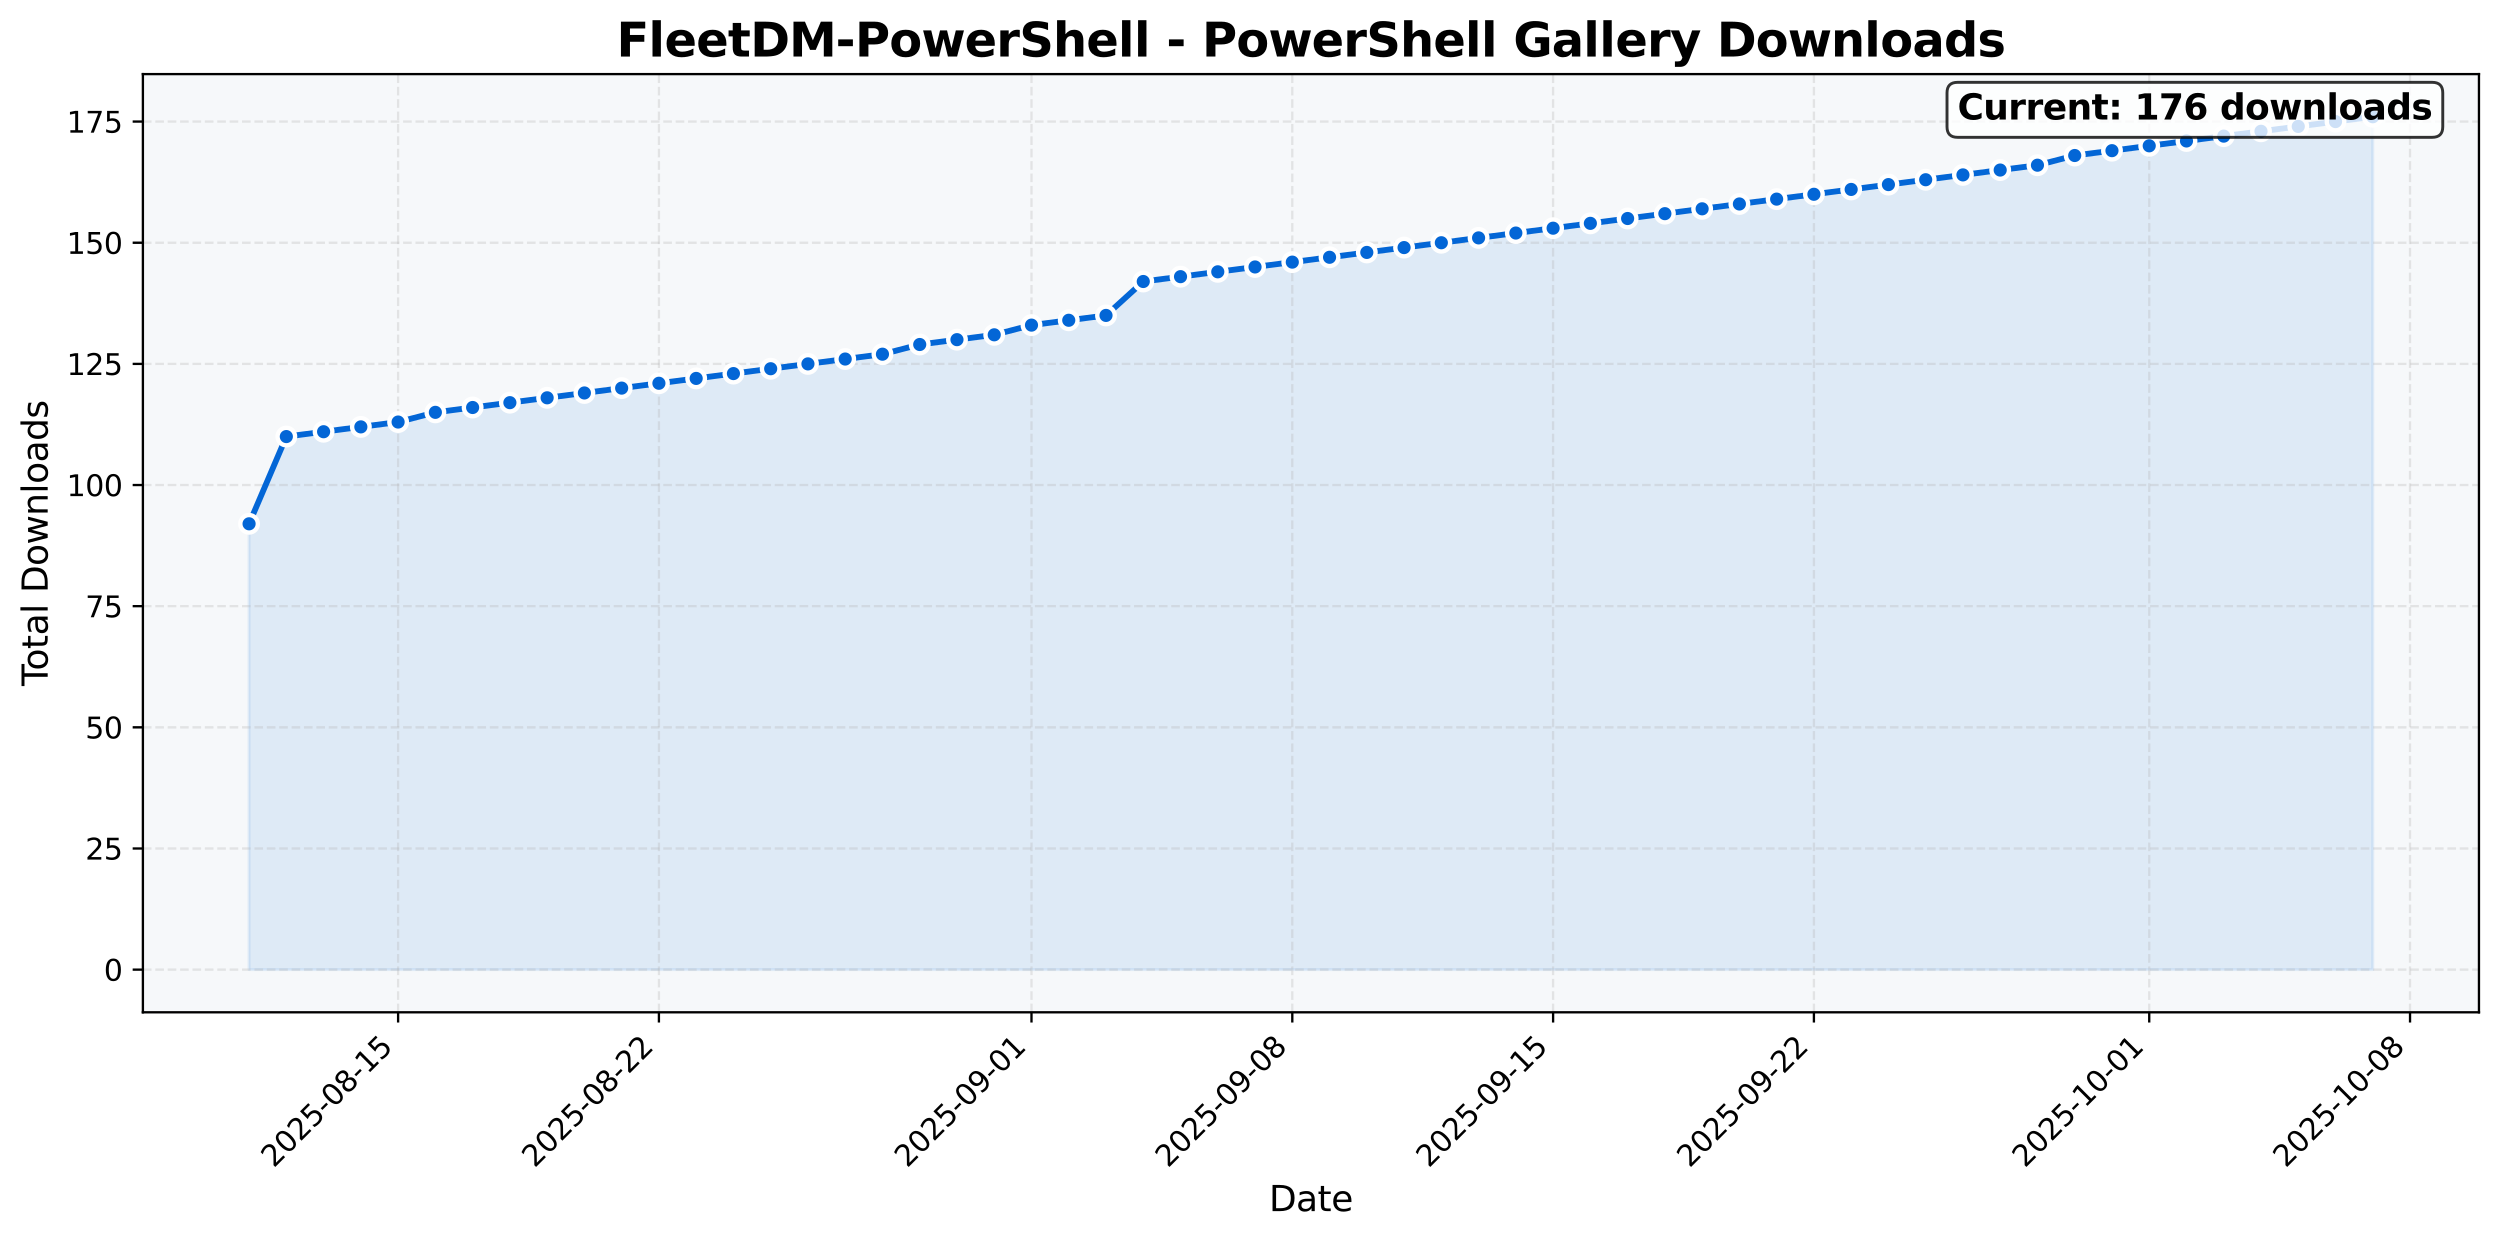 <?xml version="1.0" encoding="utf-8" standalone="no"?>
<!DOCTYPE svg PUBLIC "-//W3C//DTD SVG 1.1//EN"
  "http://www.w3.org/Graphics/SVG/1.1/DTD/svg11.dtd">
<svg xmlns:xlink="http://www.w3.org/1999/xlink" width="855.551pt" height="424.172pt" viewBox="0 0 855.551 424.172" xmlns="http://www.w3.org/2000/svg" version="1.1">
 <defs>
  <style type="text/css">*{stroke-linejoin: round; stroke-linecap: butt}</style>
 </defs>
 <g id="figure_1">
  <g id="patch_1">
   <path d="M 0 424.172 
L 855.551 424.172 
L 855.551 0 
L 0 0 
z
" style="fill: #ffffff"/>
  </g>
  <g id="axes_1">
   <g id="patch_2">
    <path d="M 48.901 346.421 
L 848.351 346.421 
L 848.351 25.358 
L 48.901 25.358 
z
" style="fill: #f6f8fa"/>
   </g>
   <g id="FillBetweenPolyCollection_1">
    <defs>
     <path id="m596011c23e" d="M 85.24 -92.345 
L 85.24 -244.916 
L 97.99 -274.767 
L 110.741 -276.425 
L 123.491 -278.084 
L 136.241 -279.742 
L 148.992 -283.059 
L 161.742 -284.717 
L 174.493 -286.376 
L 187.243 -288.034 
L 199.993 -289.693 
L 212.744 -291.351 
L 225.494 -293.009 
L 238.245 -294.668 
L 250.995 -296.326 
L 263.745 -297.984 
L 276.496 -299.643 
L 289.246 -301.301 
L 301.997 -302.96 
L 314.747 -306.276 
L 327.497 -307.935 
L 340.248 -309.593 
L 352.998 -312.91 
L 365.749 -314.568 
L 378.499 -316.227 
L 391.249 -327.835 
L 404 -329.494 
L 416.75 -331.152 
L 429.501 -332.811 
L 442.251 -334.469 
L 455.001 -336.127 
L 467.752 -337.786 
L 480.502 -339.444 
L 493.253 -341.102 
L 506.003 -342.761 
L 518.753 -344.419 
L 531.504 -346.078 
L 544.254 -347.736 
L 557.005 -349.394 
L 569.755 -351.053 
L 582.505 -352.711 
L 595.256 -354.37 
L 608.006 -356.028 
L 620.757 -357.686 
L 633.507 -359.345 
L 646.257 -361.003 
L 659.008 -362.661 
L 671.758 -364.32 
L 684.509 -365.978 
L 697.259 -367.637 
L 710.009 -370.953 
L 722.76 -372.612 
L 735.51 -374.27 
L 748.261 -375.928 
L 761.011 -377.587 
L 773.761 -379.245 
L 786.512 -380.904 
L 799.262 -382.562 
L 812.013 -384.22 
L 812.013 -92.345 
L 812.013 -92.345 
L 799.262 -92.345 
L 786.512 -92.345 
L 773.761 -92.345 
L 761.011 -92.345 
L 748.261 -92.345 
L 735.51 -92.345 
L 722.76 -92.345 
L 710.009 -92.345 
L 697.259 -92.345 
L 684.509 -92.345 
L 671.758 -92.345 
L 659.008 -92.345 
L 646.257 -92.345 
L 633.507 -92.345 
L 620.757 -92.345 
L 608.006 -92.345 
L 595.256 -92.345 
L 582.505 -92.345 
L 569.755 -92.345 
L 557.005 -92.345 
L 544.254 -92.345 
L 531.504 -92.345 
L 518.753 -92.345 
L 506.003 -92.345 
L 493.253 -92.345 
L 480.502 -92.345 
L 467.752 -92.345 
L 455.001 -92.345 
L 442.251 -92.345 
L 429.501 -92.345 
L 416.75 -92.345 
L 404 -92.345 
L 391.249 -92.345 
L 378.499 -92.345 
L 365.749 -92.345 
L 352.998 -92.345 
L 340.248 -92.345 
L 327.497 -92.345 
L 314.747 -92.345 
L 301.997 -92.345 
L 289.246 -92.345 
L 276.496 -92.345 
L 263.745 -92.345 
L 250.995 -92.345 
L 238.245 -92.345 
L 225.494 -92.345 
L 212.744 -92.345 
L 199.993 -92.345 
L 187.243 -92.345 
L 174.493 -92.345 
L 161.742 -92.345 
L 148.992 -92.345 
L 136.241 -92.345 
L 123.491 -92.345 
L 110.741 -92.345 
L 97.99 -92.345 
L 85.24 -92.345 
z
" style="stroke: #0366d6; stroke-opacity: 0.1"/>
    </defs>
    <g clip-path="url(#p85a3e4733a)">
     <use xlink:href="#m596011c23e" x="0" y="424.172" style="fill: #0366d6; fill-opacity: 0.1; stroke: #0366d6; stroke-opacity: 0.1"/>
    </g>
   </g>
   <g id="matplotlib.axis_1">
    <g id="xtick_1">
     <g id="line2d_1">
      <path d="M 136.241 346.421 
L 136.241 25.358 
" clip-path="url(#p85a3e4733a)" style="fill: none; stroke-dasharray: 2.96,1.28; stroke-dashoffset: 0; stroke: #b0b0b0; stroke-opacity: 0.3; stroke-width: 0.8"/>
     </g>
     <g id="line2d_2">
      <defs>
       <path id="mb6045e61e1" d="M 0 0 
L 0 3.5 
" style="stroke: #000000; stroke-width: 0.8"/>
      </defs>
      <g>
       <use xlink:href="#mb6045e61e1" x="136.241" y="346.421" style="stroke: #000000; stroke-width: 0.8"/>
      </g>
     </g>
     <g id="text_1">
      <!-- 2025-08-15 -->
      <g transform="translate(93.677 399.887) rotate(-45) scale(0.1 -0.1)">
       <defs>
        <path id="DejaVuSans-32" d="M 1228 531 
L 3431 531 
L 3431 0 
L 469 0 
L 469 531 
Q 828 903 1448 1529 
Q 2069 2156 2228 2338 
Q 2531 2678 2651 2914 
Q 2772 3150 2772 3378 
Q 2772 3750 2511 3984 
Q 2250 4219 1831 4219 
Q 1534 4219 1204 4116 
Q 875 4013 500 3803 
L 500 4441 
Q 881 4594 1212 4672 
Q 1544 4750 1819 4750 
Q 2544 4750 2975 4387 
Q 3406 4025 3406 3419 
Q 3406 3131 3298 2873 
Q 3191 2616 2906 2266 
Q 2828 2175 2409 1742 
Q 1991 1309 1228 531 
z
" transform="scale(0.016)"/>
        <path id="DejaVuSans-30" d="M 2034 4250 
Q 1547 4250 1301 3770 
Q 1056 3291 1056 2328 
Q 1056 1369 1301 889 
Q 1547 409 2034 409 
Q 2525 409 2770 889 
Q 3016 1369 3016 2328 
Q 3016 3291 2770 3770 
Q 2525 4250 2034 4250 
z
M 2034 4750 
Q 2819 4750 3233 4129 
Q 3647 3509 3647 2328 
Q 3647 1150 3233 529 
Q 2819 -91 2034 -91 
Q 1250 -91 836 529 
Q 422 1150 422 2328 
Q 422 3509 836 4129 
Q 1250 4750 2034 4750 
z
" transform="scale(0.016)"/>
        <path id="DejaVuSans-35" d="M 691 4666 
L 3169 4666 
L 3169 4134 
L 1269 4134 
L 1269 2991 
Q 1406 3038 1543 3061 
Q 1681 3084 1819 3084 
Q 2600 3084 3056 2656 
Q 3513 2228 3513 1497 
Q 3513 744 3044 326 
Q 2575 -91 1722 -91 
Q 1428 -91 1123 -41 
Q 819 9 494 109 
L 494 744 
Q 775 591 1075 516 
Q 1375 441 1709 441 
Q 2250 441 2565 725 
Q 2881 1009 2881 1497 
Q 2881 1984 2565 2268 
Q 2250 2553 1709 2553 
Q 1456 2553 1204 2497 
Q 953 2441 691 2322 
L 691 4666 
z
" transform="scale(0.016)"/>
        <path id="DejaVuSans-2d" d="M 313 2009 
L 1997 2009 
L 1997 1497 
L 313 1497 
L 313 2009 
z
" transform="scale(0.016)"/>
        <path id="DejaVuSans-38" d="M 2034 2216 
Q 1584 2216 1326 1975 
Q 1069 1734 1069 1313 
Q 1069 891 1326 650 
Q 1584 409 2034 409 
Q 2484 409 2743 651 
Q 3003 894 3003 1313 
Q 3003 1734 2745 1975 
Q 2488 2216 2034 2216 
z
M 1403 2484 
Q 997 2584 770 2862 
Q 544 3141 544 3541 
Q 544 4100 942 4425 
Q 1341 4750 2034 4750 
Q 2731 4750 3128 4425 
Q 3525 4100 3525 3541 
Q 3525 3141 3298 2862 
Q 3072 2584 2669 2484 
Q 3125 2378 3379 2068 
Q 3634 1759 3634 1313 
Q 3634 634 3220 271 
Q 2806 -91 2034 -91 
Q 1263 -91 848 271 
Q 434 634 434 1313 
Q 434 1759 690 2068 
Q 947 2378 1403 2484 
z
M 1172 3481 
Q 1172 3119 1398 2916 
Q 1625 2713 2034 2713 
Q 2441 2713 2670 2916 
Q 2900 3119 2900 3481 
Q 2900 3844 2670 4047 
Q 2441 4250 2034 4250 
Q 1625 4250 1398 4047 
Q 1172 3844 1172 3481 
z
" transform="scale(0.016)"/>
        <path id="DejaVuSans-31" d="M 794 531 
L 1825 531 
L 1825 4091 
L 703 3866 
L 703 4441 
L 1819 4666 
L 2450 4666 
L 2450 531 
L 3481 531 
L 3481 0 
L 794 0 
L 794 531 
z
" transform="scale(0.016)"/>
       </defs>
       <use xlink:href="#DejaVuSans-32"/>
       <use xlink:href="#DejaVuSans-30" transform="translate(63.623 0)"/>
       <use xlink:href="#DejaVuSans-32" transform="translate(127.246 0)"/>
       <use xlink:href="#DejaVuSans-35" transform="translate(190.869 0)"/>
       <use xlink:href="#DejaVuSans-2d" transform="translate(254.492 0)"/>
       <use xlink:href="#DejaVuSans-30" transform="translate(290.576 0)"/>
       <use xlink:href="#DejaVuSans-38" transform="translate(354.199 0)"/>
       <use xlink:href="#DejaVuSans-2d" transform="translate(417.822 0)"/>
       <use xlink:href="#DejaVuSans-31" transform="translate(453.906 0)"/>
       <use xlink:href="#DejaVuSans-35" transform="translate(517.529 0)"/>
      </g>
     </g>
    </g>
    <g id="xtick_2">
     <g id="line2d_3">
      <path d="M 225.494 346.421 
L 225.494 25.358 
" clip-path="url(#p85a3e4733a)" style="fill: none; stroke-dasharray: 2.96,1.28; stroke-dashoffset: 0; stroke: #b0b0b0; stroke-opacity: 0.3; stroke-width: 0.8"/>
     </g>
     <g id="line2d_4">
      <g>
       <use xlink:href="#mb6045e61e1" x="225.494" y="346.421" style="stroke: #000000; stroke-width: 0.8"/>
      </g>
     </g>
     <g id="text_2">
      <!-- 2025-08-22 -->
      <g transform="translate(182.93 399.887) rotate(-45) scale(0.1 -0.1)">
       <use xlink:href="#DejaVuSans-32"/>
       <use xlink:href="#DejaVuSans-30" transform="translate(63.623 0)"/>
       <use xlink:href="#DejaVuSans-32" transform="translate(127.246 0)"/>
       <use xlink:href="#DejaVuSans-35" transform="translate(190.869 0)"/>
       <use xlink:href="#DejaVuSans-2d" transform="translate(254.492 0)"/>
       <use xlink:href="#DejaVuSans-30" transform="translate(290.576 0)"/>
       <use xlink:href="#DejaVuSans-38" transform="translate(354.199 0)"/>
       <use xlink:href="#DejaVuSans-2d" transform="translate(417.822 0)"/>
       <use xlink:href="#DejaVuSans-32" transform="translate(453.906 0)"/>
       <use xlink:href="#DejaVuSans-32" transform="translate(517.529 0)"/>
      </g>
     </g>
    </g>
    <g id="xtick_3">
     <g id="line2d_5">
      <path d="M 352.998 346.421 
L 352.998 25.358 
" clip-path="url(#p85a3e4733a)" style="fill: none; stroke-dasharray: 2.96,1.28; stroke-dashoffset: 0; stroke: #b0b0b0; stroke-opacity: 0.3; stroke-width: 0.8"/>
     </g>
     <g id="line2d_6">
      <g>
       <use xlink:href="#mb6045e61e1" x="352.998" y="346.421" style="stroke: #000000; stroke-width: 0.8"/>
      </g>
     </g>
     <g id="text_3">
      <!-- 2025-09-01 -->
      <g transform="translate(310.434 399.887) rotate(-45) scale(0.1 -0.1)">
       <defs>
        <path id="DejaVuSans-39" d="M 703 97 
L 703 672 
Q 941 559 1184 500 
Q 1428 441 1663 441 
Q 2288 441 2617 861 
Q 2947 1281 2994 2138 
Q 2813 1869 2534 1725 
Q 2256 1581 1919 1581 
Q 1219 1581 811 2004 
Q 403 2428 403 3163 
Q 403 3881 828 4315 
Q 1253 4750 1959 4750 
Q 2769 4750 3195 4129 
Q 3622 3509 3622 2328 
Q 3622 1225 3098 567 
Q 2575 -91 1691 -91 
Q 1453 -91 1209 -44 
Q 966 3 703 97 
z
M 1959 2075 
Q 2384 2075 2632 2365 
Q 2881 2656 2881 3163 
Q 2881 3666 2632 3958 
Q 2384 4250 1959 4250 
Q 1534 4250 1286 3958 
Q 1038 3666 1038 3163 
Q 1038 2656 1286 2365 
Q 1534 2075 1959 2075 
z
" transform="scale(0.016)"/>
       </defs>
       <use xlink:href="#DejaVuSans-32"/>
       <use xlink:href="#DejaVuSans-30" transform="translate(63.623 0)"/>
       <use xlink:href="#DejaVuSans-32" transform="translate(127.246 0)"/>
       <use xlink:href="#DejaVuSans-35" transform="translate(190.869 0)"/>
       <use xlink:href="#DejaVuSans-2d" transform="translate(254.492 0)"/>
       <use xlink:href="#DejaVuSans-30" transform="translate(290.576 0)"/>
       <use xlink:href="#DejaVuSans-39" transform="translate(354.199 0)"/>
       <use xlink:href="#DejaVuSans-2d" transform="translate(417.822 0)"/>
       <use xlink:href="#DejaVuSans-30" transform="translate(453.906 0)"/>
       <use xlink:href="#DejaVuSans-31" transform="translate(517.529 0)"/>
      </g>
     </g>
    </g>
    <g id="xtick_4">
     <g id="line2d_7">
      <path d="M 442.251 346.421 
L 442.251 25.358 
" clip-path="url(#p85a3e4733a)" style="fill: none; stroke-dasharray: 2.96,1.28; stroke-dashoffset: 0; stroke: #b0b0b0; stroke-opacity: 0.3; stroke-width: 0.8"/>
     </g>
     <g id="line2d_8">
      <g>
       <use xlink:href="#mb6045e61e1" x="442.251" y="346.421" style="stroke: #000000; stroke-width: 0.8"/>
      </g>
     </g>
     <g id="text_4">
      <!-- 2025-09-08 -->
      <g transform="translate(399.687 399.887) rotate(-45) scale(0.1 -0.1)">
       <use xlink:href="#DejaVuSans-32"/>
       <use xlink:href="#DejaVuSans-30" transform="translate(63.623 0)"/>
       <use xlink:href="#DejaVuSans-32" transform="translate(127.246 0)"/>
       <use xlink:href="#DejaVuSans-35" transform="translate(190.869 0)"/>
       <use xlink:href="#DejaVuSans-2d" transform="translate(254.492 0)"/>
       <use xlink:href="#DejaVuSans-30" transform="translate(290.576 0)"/>
       <use xlink:href="#DejaVuSans-39" transform="translate(354.199 0)"/>
       <use xlink:href="#DejaVuSans-2d" transform="translate(417.822 0)"/>
       <use xlink:href="#DejaVuSans-30" transform="translate(453.906 0)"/>
       <use xlink:href="#DejaVuSans-38" transform="translate(517.529 0)"/>
      </g>
     </g>
    </g>
    <g id="xtick_5">
     <g id="line2d_9">
      <path d="M 531.504 346.421 
L 531.504 25.358 
" clip-path="url(#p85a3e4733a)" style="fill: none; stroke-dasharray: 2.96,1.28; stroke-dashoffset: 0; stroke: #b0b0b0; stroke-opacity: 0.3; stroke-width: 0.8"/>
     </g>
     <g id="line2d_10">
      <g>
       <use xlink:href="#mb6045e61e1" x="531.504" y="346.421" style="stroke: #000000; stroke-width: 0.8"/>
      </g>
     </g>
     <g id="text_5">
      <!-- 2025-09-15 -->
      <g transform="translate(488.939 399.887) rotate(-45) scale(0.1 -0.1)">
       <use xlink:href="#DejaVuSans-32"/>
       <use xlink:href="#DejaVuSans-30" transform="translate(63.623 0)"/>
       <use xlink:href="#DejaVuSans-32" transform="translate(127.246 0)"/>
       <use xlink:href="#DejaVuSans-35" transform="translate(190.869 0)"/>
       <use xlink:href="#DejaVuSans-2d" transform="translate(254.492 0)"/>
       <use xlink:href="#DejaVuSans-30" transform="translate(290.576 0)"/>
       <use xlink:href="#DejaVuSans-39" transform="translate(354.199 0)"/>
       <use xlink:href="#DejaVuSans-2d" transform="translate(417.822 0)"/>
       <use xlink:href="#DejaVuSans-31" transform="translate(453.906 0)"/>
       <use xlink:href="#DejaVuSans-35" transform="translate(517.529 0)"/>
      </g>
     </g>
    </g>
    <g id="xtick_6">
     <g id="line2d_11">
      <path d="M 620.757 346.421 
L 620.757 25.358 
" clip-path="url(#p85a3e4733a)" style="fill: none; stroke-dasharray: 2.96,1.28; stroke-dashoffset: 0; stroke: #b0b0b0; stroke-opacity: 0.3; stroke-width: 0.8"/>
     </g>
     <g id="line2d_12">
      <g>
       <use xlink:href="#mb6045e61e1" x="620.757" y="346.421" style="stroke: #000000; stroke-width: 0.8"/>
      </g>
     </g>
     <g id="text_6">
      <!-- 2025-09-22 -->
      <g transform="translate(578.192 399.887) rotate(-45) scale(0.1 -0.1)">
       <use xlink:href="#DejaVuSans-32"/>
       <use xlink:href="#DejaVuSans-30" transform="translate(63.623 0)"/>
       <use xlink:href="#DejaVuSans-32" transform="translate(127.246 0)"/>
       <use xlink:href="#DejaVuSans-35" transform="translate(190.869 0)"/>
       <use xlink:href="#DejaVuSans-2d" transform="translate(254.492 0)"/>
       <use xlink:href="#DejaVuSans-30" transform="translate(290.576 0)"/>
       <use xlink:href="#DejaVuSans-39" transform="translate(354.199 0)"/>
       <use xlink:href="#DejaVuSans-2d" transform="translate(417.822 0)"/>
       <use xlink:href="#DejaVuSans-32" transform="translate(453.906 0)"/>
       <use xlink:href="#DejaVuSans-32" transform="translate(517.529 0)"/>
      </g>
     </g>
    </g>
    <g id="xtick_7">
     <g id="line2d_13">
      <path d="M 735.51 346.421 
L 735.51 25.358 
" clip-path="url(#p85a3e4733a)" style="fill: none; stroke-dasharray: 2.96,1.28; stroke-dashoffset: 0; stroke: #b0b0b0; stroke-opacity: 0.3; stroke-width: 0.8"/>
     </g>
     <g id="line2d_14">
      <g>
       <use xlink:href="#mb6045e61e1" x="735.51" y="346.421" style="stroke: #000000; stroke-width: 0.8"/>
      </g>
     </g>
     <g id="text_7">
      <!-- 2025-10-01 -->
      <g transform="translate(692.946 399.887) rotate(-45) scale(0.1 -0.1)">
       <use xlink:href="#DejaVuSans-32"/>
       <use xlink:href="#DejaVuSans-30" transform="translate(63.623 0)"/>
       <use xlink:href="#DejaVuSans-32" transform="translate(127.246 0)"/>
       <use xlink:href="#DejaVuSans-35" transform="translate(190.869 0)"/>
       <use xlink:href="#DejaVuSans-2d" transform="translate(254.492 0)"/>
       <use xlink:href="#DejaVuSans-31" transform="translate(290.576 0)"/>
       <use xlink:href="#DejaVuSans-30" transform="translate(354.199 0)"/>
       <use xlink:href="#DejaVuSans-2d" transform="translate(417.822 0)"/>
       <use xlink:href="#DejaVuSans-30" transform="translate(453.906 0)"/>
       <use xlink:href="#DejaVuSans-31" transform="translate(517.529 0)"/>
      </g>
     </g>
    </g>
    <g id="xtick_8">
     <g id="line2d_15">
      <path d="M 824.763 346.421 
L 824.763 25.358 
" clip-path="url(#p85a3e4733a)" style="fill: none; stroke-dasharray: 2.96,1.28; stroke-dashoffset: 0; stroke: #b0b0b0; stroke-opacity: 0.3; stroke-width: 0.8"/>
     </g>
     <g id="line2d_16">
      <g>
       <use xlink:href="#mb6045e61e1" x="824.763" y="346.421" style="stroke: #000000; stroke-width: 0.8"/>
      </g>
     </g>
     <g id="text_8">
      <!-- 2025-10-08 -->
      <g transform="translate(782.198 399.887) rotate(-45) scale(0.1 -0.1)">
       <use xlink:href="#DejaVuSans-32"/>
       <use xlink:href="#DejaVuSans-30" transform="translate(63.623 0)"/>
       <use xlink:href="#DejaVuSans-32" transform="translate(127.246 0)"/>
       <use xlink:href="#DejaVuSans-35" transform="translate(190.869 0)"/>
       <use xlink:href="#DejaVuSans-2d" transform="translate(254.492 0)"/>
       <use xlink:href="#DejaVuSans-31" transform="translate(290.576 0)"/>
       <use xlink:href="#DejaVuSans-30" transform="translate(354.199 0)"/>
       <use xlink:href="#DejaVuSans-2d" transform="translate(417.822 0)"/>
       <use xlink:href="#DejaVuSans-30" transform="translate(453.906 0)"/>
       <use xlink:href="#DejaVuSans-38" transform="translate(517.529 0)"/>
      </g>
     </g>
    </g>
    <g id="text_9">
     <!-- Date -->
     <g transform="translate(434.285 414.476) scale(0.12 -0.12)">
      <defs>
       <path id="DejaVuSans-44" d="M 1259 4147 
L 1259 519 
L 2022 519 
Q 2988 519 3436 956 
Q 3884 1394 3884 2338 
Q 3884 3275 3436 3711 
Q 2988 4147 2022 4147 
L 1259 4147 
z
M 628 4666 
L 1925 4666 
Q 3281 4666 3915 4102 
Q 4550 3538 4550 2338 
Q 4550 1131 3912 565 
Q 3275 0 1925 0 
L 628 0 
L 628 4666 
z
" transform="scale(0.016)"/>
       <path id="DejaVuSans-61" d="M 2194 1759 
Q 1497 1759 1228 1600 
Q 959 1441 959 1056 
Q 959 750 1161 570 
Q 1363 391 1709 391 
Q 2188 391 2477 730 
Q 2766 1069 2766 1631 
L 2766 1759 
L 2194 1759 
z
M 3341 1997 
L 3341 0 
L 2766 0 
L 2766 531 
Q 2569 213 2275 61 
Q 1981 -91 1556 -91 
Q 1019 -91 701 211 
Q 384 513 384 1019 
Q 384 1609 779 1909 
Q 1175 2209 1959 2209 
L 2766 2209 
L 2766 2266 
Q 2766 2663 2505 2880 
Q 2244 3097 1772 3097 
Q 1472 3097 1187 3025 
Q 903 2953 641 2809 
L 641 3341 
Q 956 3463 1253 3523 
Q 1550 3584 1831 3584 
Q 2591 3584 2966 3190 
Q 3341 2797 3341 1997 
z
" transform="scale(0.016)"/>
       <path id="DejaVuSans-74" d="M 1172 4494 
L 1172 3500 
L 2356 3500 
L 2356 3053 
L 1172 3053 
L 1172 1153 
Q 1172 725 1289 603 
Q 1406 481 1766 481 
L 2356 481 
L 2356 0 
L 1766 0 
Q 1100 0 847 248 
Q 594 497 594 1153 
L 594 3053 
L 172 3053 
L 172 3500 
L 594 3500 
L 594 4494 
L 1172 4494 
z
" transform="scale(0.016)"/>
       <path id="DejaVuSans-65" d="M 3597 1894 
L 3597 1613 
L 953 1613 
Q 991 1019 1311 708 
Q 1631 397 2203 397 
Q 2534 397 2845 478 
Q 3156 559 3463 722 
L 3463 178 
Q 3153 47 2828 -22 
Q 2503 -91 2169 -91 
Q 1331 -91 842 396 
Q 353 884 353 1716 
Q 353 2575 817 3079 
Q 1281 3584 2069 3584 
Q 2775 3584 3186 3129 
Q 3597 2675 3597 1894 
z
M 3022 2063 
Q 3016 2534 2758 2815 
Q 2500 3097 2075 3097 
Q 1594 3097 1305 2825 
Q 1016 2553 972 2059 
L 3022 2063 
z
" transform="scale(0.016)"/>
      </defs>
      <use xlink:href="#DejaVuSans-44"/>
      <use xlink:href="#DejaVuSans-61" transform="translate(77.002 0)"/>
      <use xlink:href="#DejaVuSans-74" transform="translate(138.281 0)"/>
      <use xlink:href="#DejaVuSans-65" transform="translate(177.49 0)"/>
     </g>
    </g>
   </g>
   <g id="matplotlib.axis_2">
    <g id="ytick_1">
     <g id="line2d_17">
      <path d="M 48.901 331.827 
L 848.351 331.827 
" clip-path="url(#p85a3e4733a)" style="fill: none; stroke-dasharray: 2.96,1.28; stroke-dashoffset: 0; stroke: #b0b0b0; stroke-opacity: 0.3; stroke-width: 0.8"/>
     </g>
     <g id="line2d_18">
      <defs>
       <path id="mc78da54327" d="M 0 0 
L -3.5 0 
" style="stroke: #000000; stroke-width: 0.8"/>
      </defs>
      <g>
       <use xlink:href="#mc78da54327" x="48.901" y="331.827" style="stroke: #000000; stroke-width: 0.8"/>
      </g>
     </g>
     <g id="text_10">
      <!-- 0 -->
      <g transform="translate(35.539 335.626) scale(0.1 -0.1)">
       <use xlink:href="#DejaVuSans-30"/>
      </g>
     </g>
    </g>
    <g id="ytick_2">
     <g id="line2d_19">
      <path d="M 48.901 290.367 
L 848.351 290.367 
" clip-path="url(#p85a3e4733a)" style="fill: none; stroke-dasharray: 2.96,1.28; stroke-dashoffset: 0; stroke: #b0b0b0; stroke-opacity: 0.3; stroke-width: 0.8"/>
     </g>
     <g id="line2d_20">
      <g>
       <use xlink:href="#mc78da54327" x="48.901" y="290.367" style="stroke: #000000; stroke-width: 0.8"/>
      </g>
     </g>
     <g id="text_11">
      <!-- 25 -->
      <g transform="translate(29.176 294.166) scale(0.1 -0.1)">
       <use xlink:href="#DejaVuSans-32"/>
       <use xlink:href="#DejaVuSans-35" transform="translate(63.623 0)"/>
      </g>
     </g>
    </g>
    <g id="ytick_3">
     <g id="line2d_21">
      <path d="M 48.901 248.908 
L 848.351 248.908 
" clip-path="url(#p85a3e4733a)" style="fill: none; stroke-dasharray: 2.96,1.28; stroke-dashoffset: 0; stroke: #b0b0b0; stroke-opacity: 0.3; stroke-width: 0.8"/>
     </g>
     <g id="line2d_22">
      <g>
       <use xlink:href="#mc78da54327" x="48.901" y="248.908" style="stroke: #000000; stroke-width: 0.8"/>
      </g>
     </g>
     <g id="text_12">
      <!-- 50 -->
      <g transform="translate(29.176 252.707) scale(0.1 -0.1)">
       <use xlink:href="#DejaVuSans-35"/>
       <use xlink:href="#DejaVuSans-30" transform="translate(63.623 0)"/>
      </g>
     </g>
    </g>
    <g id="ytick_4">
     <g id="line2d_23">
      <path d="M 48.901 207.448 
L 848.351 207.448 
" clip-path="url(#p85a3e4733a)" style="fill: none; stroke-dasharray: 2.96,1.28; stroke-dashoffset: 0; stroke: #b0b0b0; stroke-opacity: 0.3; stroke-width: 0.8"/>
     </g>
     <g id="line2d_24">
      <g>
       <use xlink:href="#mc78da54327" x="48.901" y="207.448" style="stroke: #000000; stroke-width: 0.8"/>
      </g>
     </g>
     <g id="text_13">
      <!-- 75 -->
      <g transform="translate(29.176 211.247) scale(0.1 -0.1)">
       <defs>
        <path id="DejaVuSans-37" d="M 525 4666 
L 3525 4666 
L 3525 4397 
L 1831 0 
L 1172 0 
L 2766 4134 
L 525 4134 
L 525 4666 
z
" transform="scale(0.016)"/>
       </defs>
       <use xlink:href="#DejaVuSans-37"/>
       <use xlink:href="#DejaVuSans-35" transform="translate(63.623 0)"/>
      </g>
     </g>
    </g>
    <g id="ytick_5">
     <g id="line2d_25">
      <path d="M 48.901 165.988 
L 848.351 165.988 
" clip-path="url(#p85a3e4733a)" style="fill: none; stroke-dasharray: 2.96,1.28; stroke-dashoffset: 0; stroke: #b0b0b0; stroke-opacity: 0.3; stroke-width: 0.8"/>
     </g>
     <g id="line2d_26">
      <g>
       <use xlink:href="#mc78da54327" x="48.901" y="165.988" style="stroke: #000000; stroke-width: 0.8"/>
      </g>
     </g>
     <g id="text_14">
      <!-- 100 -->
      <g transform="translate(22.814 169.788) scale(0.1 -0.1)">
       <use xlink:href="#DejaVuSans-31"/>
       <use xlink:href="#DejaVuSans-30" transform="translate(63.623 0)"/>
       <use xlink:href="#DejaVuSans-30" transform="translate(127.246 0)"/>
      </g>
     </g>
    </g>
    <g id="ytick_6">
     <g id="line2d_27">
      <path d="M 48.901 124.529 
L 848.351 124.529 
" clip-path="url(#p85a3e4733a)" style="fill: none; stroke-dasharray: 2.96,1.28; stroke-dashoffset: 0; stroke: #b0b0b0; stroke-opacity: 0.3; stroke-width: 0.8"/>
     </g>
     <g id="line2d_28">
      <g>
       <use xlink:href="#mc78da54327" x="48.901" y="124.529" style="stroke: #000000; stroke-width: 0.8"/>
      </g>
     </g>
     <g id="text_15">
      <!-- 125 -->
      <g transform="translate(22.814 128.328) scale(0.1 -0.1)">
       <use xlink:href="#DejaVuSans-31"/>
       <use xlink:href="#DejaVuSans-32" transform="translate(63.623 0)"/>
       <use xlink:href="#DejaVuSans-35" transform="translate(127.246 0)"/>
      </g>
     </g>
    </g>
    <g id="ytick_7">
     <g id="line2d_29">
      <path d="M 48.901 83.069 
L 848.351 83.069 
" clip-path="url(#p85a3e4733a)" style="fill: none; stroke-dasharray: 2.96,1.28; stroke-dashoffset: 0; stroke: #b0b0b0; stroke-opacity: 0.3; stroke-width: 0.8"/>
     </g>
     <g id="line2d_30">
      <g>
       <use xlink:href="#mc78da54327" x="48.901" y="83.069" style="stroke: #000000; stroke-width: 0.8"/>
      </g>
     </g>
     <g id="text_16">
      <!-- 150 -->
      <g transform="translate(22.814 86.868) scale(0.1 -0.1)">
       <use xlink:href="#DejaVuSans-31"/>
       <use xlink:href="#DejaVuSans-35" transform="translate(63.623 0)"/>
       <use xlink:href="#DejaVuSans-30" transform="translate(127.246 0)"/>
      </g>
     </g>
    </g>
    <g id="ytick_8">
     <g id="line2d_31">
      <path d="M 48.901 41.61 
L 848.351 41.61 
" clip-path="url(#p85a3e4733a)" style="fill: none; stroke-dasharray: 2.96,1.28; stroke-dashoffset: 0; stroke: #b0b0b0; stroke-opacity: 0.3; stroke-width: 0.8"/>
     </g>
     <g id="line2d_32">
      <g>
       <use xlink:href="#mc78da54327" x="48.901" y="41.61" style="stroke: #000000; stroke-width: 0.8"/>
      </g>
     </g>
     <g id="text_17">
      <!-- 175 -->
      <g transform="translate(22.814 45.409) scale(0.1 -0.1)">
       <use xlink:href="#DejaVuSans-31"/>
       <use xlink:href="#DejaVuSans-37" transform="translate(63.623 0)"/>
       <use xlink:href="#DejaVuSans-35" transform="translate(127.246 0)"/>
      </g>
     </g>
    </g>
    <g id="text_18">
     <!-- Total Downloads -->
     <g transform="translate(16.318 234.758) rotate(-90) scale(0.12 -0.12)">
      <defs>
       <path id="DejaVuSans-54" d="M -19 4666 
L 3928 4666 
L 3928 4134 
L 2272 4134 
L 2272 0 
L 1638 0 
L 1638 4134 
L -19 4134 
L -19 4666 
z
" transform="scale(0.016)"/>
       <path id="DejaVuSans-6f" d="M 1959 3097 
Q 1497 3097 1228 2736 
Q 959 2375 959 1747 
Q 959 1119 1226 758 
Q 1494 397 1959 397 
Q 2419 397 2687 759 
Q 2956 1122 2956 1747 
Q 2956 2369 2687 2733 
Q 2419 3097 1959 3097 
z
M 1959 3584 
Q 2709 3584 3137 3096 
Q 3566 2609 3566 1747 
Q 3566 888 3137 398 
Q 2709 -91 1959 -91 
Q 1206 -91 779 398 
Q 353 888 353 1747 
Q 353 2609 779 3096 
Q 1206 3584 1959 3584 
z
" transform="scale(0.016)"/>
       <path id="DejaVuSans-6c" d="M 603 4863 
L 1178 4863 
L 1178 0 
L 603 0 
L 603 4863 
z
" transform="scale(0.016)"/>
       <path id="DejaVuSans-20" transform="scale(0.016)"/>
       <path id="DejaVuSans-77" d="M 269 3500 
L 844 3500 
L 1563 769 
L 2278 3500 
L 2956 3500 
L 3675 769 
L 4391 3500 
L 4966 3500 
L 4050 0 
L 3372 0 
L 2619 2869 
L 1863 0 
L 1184 0 
L 269 3500 
z
" transform="scale(0.016)"/>
       <path id="DejaVuSans-6e" d="M 3513 2113 
L 3513 0 
L 2938 0 
L 2938 2094 
Q 2938 2591 2744 2837 
Q 2550 3084 2163 3084 
Q 1697 3084 1428 2787 
Q 1159 2491 1159 1978 
L 1159 0 
L 581 0 
L 581 3500 
L 1159 3500 
L 1159 2956 
Q 1366 3272 1645 3428 
Q 1925 3584 2291 3584 
Q 2894 3584 3203 3211 
Q 3513 2838 3513 2113 
z
" transform="scale(0.016)"/>
       <path id="DejaVuSans-64" d="M 2906 2969 
L 2906 4863 
L 3481 4863 
L 3481 0 
L 2906 0 
L 2906 525 
Q 2725 213 2448 61 
Q 2172 -91 1784 -91 
Q 1150 -91 751 415 
Q 353 922 353 1747 
Q 353 2572 751 3078 
Q 1150 3584 1784 3584 
Q 2172 3584 2448 3432 
Q 2725 3281 2906 2969 
z
M 947 1747 
Q 947 1113 1208 752 
Q 1469 391 1925 391 
Q 2381 391 2643 752 
Q 2906 1113 2906 1747 
Q 2906 2381 2643 2742 
Q 2381 3103 1925 3103 
Q 1469 3103 1208 2742 
Q 947 2381 947 1747 
z
" transform="scale(0.016)"/>
       <path id="DejaVuSans-73" d="M 2834 3397 
L 2834 2853 
Q 2591 2978 2328 3040 
Q 2066 3103 1784 3103 
Q 1356 3103 1142 2972 
Q 928 2841 928 2578 
Q 928 2378 1081 2264 
Q 1234 2150 1697 2047 
L 1894 2003 
Q 2506 1872 2764 1633 
Q 3022 1394 3022 966 
Q 3022 478 2636 193 
Q 2250 -91 1575 -91 
Q 1294 -91 989 -36 
Q 684 19 347 128 
L 347 722 
Q 666 556 975 473 
Q 1284 391 1588 391 
Q 1994 391 2212 530 
Q 2431 669 2431 922 
Q 2431 1156 2273 1281 
Q 2116 1406 1581 1522 
L 1381 1569 
Q 847 1681 609 1914 
Q 372 2147 372 2553 
Q 372 3047 722 3315 
Q 1072 3584 1716 3584 
Q 2034 3584 2315 3537 
Q 2597 3491 2834 3397 
z
" transform="scale(0.016)"/>
      </defs>
      <use xlink:href="#DejaVuSans-54"/>
      <use xlink:href="#DejaVuSans-6f" transform="translate(44.084 0)"/>
      <use xlink:href="#DejaVuSans-74" transform="translate(105.266 0)"/>
      <use xlink:href="#DejaVuSans-61" transform="translate(144.475 0)"/>
      <use xlink:href="#DejaVuSans-6c" transform="translate(205.754 0)"/>
      <use xlink:href="#DejaVuSans-20" transform="translate(233.537 0)"/>
      <use xlink:href="#DejaVuSans-44" transform="translate(265.324 0)"/>
      <use xlink:href="#DejaVuSans-6f" transform="translate(342.326 0)"/>
      <use xlink:href="#DejaVuSans-77" transform="translate(403.508 0)"/>
      <use xlink:href="#DejaVuSans-6e" transform="translate(485.295 0)"/>
      <use xlink:href="#DejaVuSans-6c" transform="translate(548.674 0)"/>
      <use xlink:href="#DejaVuSans-6f" transform="translate(576.457 0)"/>
      <use xlink:href="#DejaVuSans-61" transform="translate(637.639 0)"/>
      <use xlink:href="#DejaVuSans-64" transform="translate(698.918 0)"/>
      <use xlink:href="#DejaVuSans-73" transform="translate(762.395 0)"/>
     </g>
    </g>
   </g>
   <g id="line2d_33">
    <path d="M 85.24 179.255 
L 97.99 149.405 
L 110.741 147.746 
L 123.491 146.088 
L 136.241 144.429 
L 148.992 141.113 
L 161.742 139.454 
L 174.493 137.796 
L 187.243 136.138 
L 199.993 134.479 
L 212.744 132.821 
L 225.494 131.162 
L 238.245 129.504 
L 250.995 127.846 
L 263.745 126.187 
L 276.496 124.529 
L 289.246 122.87 
L 301.997 121.212 
L 314.747 117.895 
L 327.497 116.237 
L 340.248 114.579 
L 352.998 111.262 
L 365.749 109.603 
L 378.499 107.945 
L 391.249 96.336 
L 404 94.678 
L 416.75 93.02 
L 429.501 91.361 
L 442.251 89.703 
L 455.001 88.044 
L 467.752 86.386 
L 480.502 84.728 
L 493.253 83.069 
L 506.003 81.411 
L 518.753 79.752 
L 531.504 78.094 
L 544.254 76.436 
L 557.005 74.777 
L 569.755 73.119 
L 582.505 71.461 
L 595.256 69.802 
L 608.006 68.144 
L 620.757 66.485 
L 633.507 64.827 
L 646.257 63.169 
L 659.008 61.51 
L 671.758 59.852 
L 684.509 58.193 
L 697.259 56.535 
L 710.009 53.218 
L 722.76 51.56 
L 735.51 49.902 
L 748.261 48.243 
L 761.011 46.585 
L 773.761 44.926 
L 786.512 43.268 
L 799.262 41.61 
L 812.013 39.951 
" clip-path="url(#p85a3e4733a)" style="fill: none; stroke: #0366d6; stroke-width: 2; stroke-linecap: square"/>
    <defs>
     <path id="mf366b25deb" d="M 0 3 
C 0.796 3 1.559 2.684 2.121 2.121 
C 2.684 1.559 3 0.796 3 0 
C 3 -0.796 2.684 -1.559 2.121 -2.121 
C 1.559 -2.684 0.796 -3 0 -3 
C -0.796 -3 -1.559 -2.684 -2.121 -2.121 
C -2.684 -1.559 -3 -0.796 -3 0 
C -3 0.796 -2.684 1.559 -2.121 2.121 
C -1.559 2.684 -0.796 3 0 3 
z
" style="stroke: #ffffff; stroke-width: 1.5"/>
    </defs>
    <g clip-path="url(#p85a3e4733a)">
     <use xlink:href="#mf366b25deb" x="85.24" y="179.255" style="fill: #0366d6; stroke: #ffffff; stroke-width: 1.5"/>
     <use xlink:href="#mf366b25deb" x="97.99" y="149.405" style="fill: #0366d6; stroke: #ffffff; stroke-width: 1.5"/>
     <use xlink:href="#mf366b25deb" x="110.741" y="147.746" style="fill: #0366d6; stroke: #ffffff; stroke-width: 1.5"/>
     <use xlink:href="#mf366b25deb" x="123.491" y="146.088" style="fill: #0366d6; stroke: #ffffff; stroke-width: 1.5"/>
     <use xlink:href="#mf366b25deb" x="136.241" y="144.429" style="fill: #0366d6; stroke: #ffffff; stroke-width: 1.5"/>
     <use xlink:href="#mf366b25deb" x="148.992" y="141.113" style="fill: #0366d6; stroke: #ffffff; stroke-width: 1.5"/>
     <use xlink:href="#mf366b25deb" x="161.742" y="139.454" style="fill: #0366d6; stroke: #ffffff; stroke-width: 1.5"/>
     <use xlink:href="#mf366b25deb" x="174.493" y="137.796" style="fill: #0366d6; stroke: #ffffff; stroke-width: 1.5"/>
     <use xlink:href="#mf366b25deb" x="187.243" y="136.138" style="fill: #0366d6; stroke: #ffffff; stroke-width: 1.5"/>
     <use xlink:href="#mf366b25deb" x="199.993" y="134.479" style="fill: #0366d6; stroke: #ffffff; stroke-width: 1.5"/>
     <use xlink:href="#mf366b25deb" x="212.744" y="132.821" style="fill: #0366d6; stroke: #ffffff; stroke-width: 1.5"/>
     <use xlink:href="#mf366b25deb" x="225.494" y="131.162" style="fill: #0366d6; stroke: #ffffff; stroke-width: 1.5"/>
     <use xlink:href="#mf366b25deb" x="238.245" y="129.504" style="fill: #0366d6; stroke: #ffffff; stroke-width: 1.5"/>
     <use xlink:href="#mf366b25deb" x="250.995" y="127.846" style="fill: #0366d6; stroke: #ffffff; stroke-width: 1.5"/>
     <use xlink:href="#mf366b25deb" x="263.745" y="126.187" style="fill: #0366d6; stroke: #ffffff; stroke-width: 1.5"/>
     <use xlink:href="#mf366b25deb" x="276.496" y="124.529" style="fill: #0366d6; stroke: #ffffff; stroke-width: 1.5"/>
     <use xlink:href="#mf366b25deb" x="289.246" y="122.87" style="fill: #0366d6; stroke: #ffffff; stroke-width: 1.5"/>
     <use xlink:href="#mf366b25deb" x="301.997" y="121.212" style="fill: #0366d6; stroke: #ffffff; stroke-width: 1.5"/>
     <use xlink:href="#mf366b25deb" x="314.747" y="117.895" style="fill: #0366d6; stroke: #ffffff; stroke-width: 1.5"/>
     <use xlink:href="#mf366b25deb" x="327.497" y="116.237" style="fill: #0366d6; stroke: #ffffff; stroke-width: 1.5"/>
     <use xlink:href="#mf366b25deb" x="340.248" y="114.579" style="fill: #0366d6; stroke: #ffffff; stroke-width: 1.5"/>
     <use xlink:href="#mf366b25deb" x="352.998" y="111.262" style="fill: #0366d6; stroke: #ffffff; stroke-width: 1.5"/>
     <use xlink:href="#mf366b25deb" x="365.749" y="109.603" style="fill: #0366d6; stroke: #ffffff; stroke-width: 1.5"/>
     <use xlink:href="#mf366b25deb" x="378.499" y="107.945" style="fill: #0366d6; stroke: #ffffff; stroke-width: 1.5"/>
     <use xlink:href="#mf366b25deb" x="391.249" y="96.336" style="fill: #0366d6; stroke: #ffffff; stroke-width: 1.5"/>
     <use xlink:href="#mf366b25deb" x="404" y="94.678" style="fill: #0366d6; stroke: #ffffff; stroke-width: 1.5"/>
     <use xlink:href="#mf366b25deb" x="416.75" y="93.02" style="fill: #0366d6; stroke: #ffffff; stroke-width: 1.5"/>
     <use xlink:href="#mf366b25deb" x="429.501" y="91.361" style="fill: #0366d6; stroke: #ffffff; stroke-width: 1.5"/>
     <use xlink:href="#mf366b25deb" x="442.251" y="89.703" style="fill: #0366d6; stroke: #ffffff; stroke-width: 1.5"/>
     <use xlink:href="#mf366b25deb" x="455.001" y="88.044" style="fill: #0366d6; stroke: #ffffff; stroke-width: 1.5"/>
     <use xlink:href="#mf366b25deb" x="467.752" y="86.386" style="fill: #0366d6; stroke: #ffffff; stroke-width: 1.5"/>
     <use xlink:href="#mf366b25deb" x="480.502" y="84.728" style="fill: #0366d6; stroke: #ffffff; stroke-width: 1.5"/>
     <use xlink:href="#mf366b25deb" x="493.253" y="83.069" style="fill: #0366d6; stroke: #ffffff; stroke-width: 1.5"/>
     <use xlink:href="#mf366b25deb" x="506.003" y="81.411" style="fill: #0366d6; stroke: #ffffff; stroke-width: 1.5"/>
     <use xlink:href="#mf366b25deb" x="518.753" y="79.752" style="fill: #0366d6; stroke: #ffffff; stroke-width: 1.5"/>
     <use xlink:href="#mf366b25deb" x="531.504" y="78.094" style="fill: #0366d6; stroke: #ffffff; stroke-width: 1.5"/>
     <use xlink:href="#mf366b25deb" x="544.254" y="76.436" style="fill: #0366d6; stroke: #ffffff; stroke-width: 1.5"/>
     <use xlink:href="#mf366b25deb" x="557.005" y="74.777" style="fill: #0366d6; stroke: #ffffff; stroke-width: 1.5"/>
     <use xlink:href="#mf366b25deb" x="569.755" y="73.119" style="fill: #0366d6; stroke: #ffffff; stroke-width: 1.5"/>
     <use xlink:href="#mf366b25deb" x="582.505" y="71.461" style="fill: #0366d6; stroke: #ffffff; stroke-width: 1.5"/>
     <use xlink:href="#mf366b25deb" x="595.256" y="69.802" style="fill: #0366d6; stroke: #ffffff; stroke-width: 1.5"/>
     <use xlink:href="#mf366b25deb" x="608.006" y="68.144" style="fill: #0366d6; stroke: #ffffff; stroke-width: 1.5"/>
     <use xlink:href="#mf366b25deb" x="620.757" y="66.485" style="fill: #0366d6; stroke: #ffffff; stroke-width: 1.5"/>
     <use xlink:href="#mf366b25deb" x="633.507" y="64.827" style="fill: #0366d6; stroke: #ffffff; stroke-width: 1.5"/>
     <use xlink:href="#mf366b25deb" x="646.257" y="63.169" style="fill: #0366d6; stroke: #ffffff; stroke-width: 1.5"/>
     <use xlink:href="#mf366b25deb" x="659.008" y="61.51" style="fill: #0366d6; stroke: #ffffff; stroke-width: 1.5"/>
     <use xlink:href="#mf366b25deb" x="671.758" y="59.852" style="fill: #0366d6; stroke: #ffffff; stroke-width: 1.5"/>
     <use xlink:href="#mf366b25deb" x="684.509" y="58.193" style="fill: #0366d6; stroke: #ffffff; stroke-width: 1.5"/>
     <use xlink:href="#mf366b25deb" x="697.259" y="56.535" style="fill: #0366d6; stroke: #ffffff; stroke-width: 1.5"/>
     <use xlink:href="#mf366b25deb" x="710.009" y="53.218" style="fill: #0366d6; stroke: #ffffff; stroke-width: 1.5"/>
     <use xlink:href="#mf366b25deb" x="722.76" y="51.56" style="fill: #0366d6; stroke: #ffffff; stroke-width: 1.5"/>
     <use xlink:href="#mf366b25deb" x="735.51" y="49.902" style="fill: #0366d6; stroke: #ffffff; stroke-width: 1.5"/>
     <use xlink:href="#mf366b25deb" x="748.261" y="48.243" style="fill: #0366d6; stroke: #ffffff; stroke-width: 1.5"/>
     <use xlink:href="#mf366b25deb" x="761.011" y="46.585" style="fill: #0366d6; stroke: #ffffff; stroke-width: 1.5"/>
     <use xlink:href="#mf366b25deb" x="773.761" y="44.926" style="fill: #0366d6; stroke: #ffffff; stroke-width: 1.5"/>
     <use xlink:href="#mf366b25deb" x="786.512" y="43.268" style="fill: #0366d6; stroke: #ffffff; stroke-width: 1.5"/>
     <use xlink:href="#mf366b25deb" x="799.262" y="41.61" style="fill: #0366d6; stroke: #ffffff; stroke-width: 1.5"/>
     <use xlink:href="#mf366b25deb" x="812.013" y="39.951" style="fill: #0366d6; stroke: #ffffff; stroke-width: 1.5"/>
    </g>
   </g>
   <g id="patch_3">
    <path d="M 48.901 346.421 
L 48.901 25.358 
" style="fill: none; stroke: #000000; stroke-width: 0.8; stroke-linejoin: miter; stroke-linecap: square"/>
   </g>
   <g id="patch_4">
    <path d="M 848.351 346.421 
L 848.351 25.358 
" style="fill: none; stroke: #000000; stroke-width: 0.8; stroke-linejoin: miter; stroke-linecap: square"/>
   </g>
   <g id="patch_5">
    <path d="M 48.901 346.421 
L 848.351 346.421 
" style="fill: none; stroke: #000000; stroke-width: 0.8; stroke-linejoin: miter; stroke-linecap: square"/>
   </g>
   <g id="patch_6">
    <path d="M 48.901 25.358 
L 848.351 25.358 
" style="fill: none; stroke: #000000; stroke-width: 0.8; stroke-linejoin: miter; stroke-linecap: square"/>
   </g>
   <g id="text_19">
    <g id="patch_7">
     <path d="M 669.909 46.993 
L 832.362 46.993 
Q 835.962 46.993 835.962 43.393 
L 835.962 31.779 
Q 835.962 28.179 832.362 28.179 
L 669.909 28.179 
Q 666.308 28.179 666.308 31.779 
L 666.308 43.393 
Q 666.308 46.993 669.909 46.993 
z
" style="fill: #ffffff; opacity: 0.8; stroke: #000000; stroke-linejoin: miter"/>
    </g>
    <!-- Current: 176 downloads -->
    <g transform="translate(669.909 40.897) scale(0.12 -0.12)">
     <defs>
      <path id="DejaVuSans-Bold-43" d="M 4288 256 
Q 3956 84 3597 -3 
Q 3238 -91 2847 -91 
Q 1681 -91 1000 561 
Q 319 1213 319 2328 
Q 319 3447 1000 4098 
Q 1681 4750 2847 4750 
Q 3238 4750 3597 4662 
Q 3956 4575 4288 4403 
L 4288 3438 
Q 3953 3666 3628 3772 
Q 3303 3878 2944 3878 
Q 2300 3878 1931 3465 
Q 1563 3053 1563 2328 
Q 1563 1606 1931 1193 
Q 2300 781 2944 781 
Q 3303 781 3628 887 
Q 3953 994 4288 1222 
L 4288 256 
z
" transform="scale(0.016)"/>
      <path id="DejaVuSans-Bold-75" d="M 500 1363 
L 500 3500 
L 1625 3500 
L 1625 3150 
Q 1625 2866 1622 2436 
Q 1619 2006 1619 1863 
Q 1619 1441 1641 1255 
Q 1663 1069 1716 984 
Q 1784 875 1895 815 
Q 2006 756 2150 756 
Q 2500 756 2700 1025 
Q 2900 1294 2900 1772 
L 2900 3500 
L 4019 3500 
L 4019 0 
L 2900 0 
L 2900 506 
Q 2647 200 2364 54 
Q 2081 -91 1741 -91 
Q 1134 -91 817 281 
Q 500 653 500 1363 
z
" transform="scale(0.016)"/>
      <path id="DejaVuSans-Bold-72" d="M 3138 2547 
Q 2991 2616 2845 2648 
Q 2700 2681 2553 2681 
Q 2122 2681 1889 2404 
Q 1656 2128 1656 1613 
L 1656 0 
L 538 0 
L 538 3500 
L 1656 3500 
L 1656 2925 
Q 1872 3269 2151 3426 
Q 2431 3584 2822 3584 
Q 2878 3584 2943 3579 
Q 3009 3575 3134 3559 
L 3138 2547 
z
" transform="scale(0.016)"/>
      <path id="DejaVuSans-Bold-65" d="M 4031 1759 
L 4031 1441 
L 1416 1441 
Q 1456 1047 1700 850 
Q 1944 653 2381 653 
Q 2734 653 3104 758 
Q 3475 863 3866 1075 
L 3866 213 
Q 3469 63 3072 -14 
Q 2675 -91 2278 -91 
Q 1328 -91 801 392 
Q 275 875 275 1747 
Q 275 2603 792 3093 
Q 1309 3584 2216 3584 
Q 3041 3584 3536 3087 
Q 4031 2591 4031 1759 
z
M 2881 2131 
Q 2881 2450 2695 2645 
Q 2509 2841 2209 2841 
Q 1884 2841 1681 2658 
Q 1478 2475 1428 2131 
L 2881 2131 
z
" transform="scale(0.016)"/>
      <path id="DejaVuSans-Bold-6e" d="M 4056 2131 
L 4056 0 
L 2931 0 
L 2931 347 
L 2931 1631 
Q 2931 2084 2911 2256 
Q 2891 2428 2841 2509 
Q 2775 2619 2662 2680 
Q 2550 2741 2406 2741 
Q 2056 2741 1856 2470 
Q 1656 2200 1656 1722 
L 1656 0 
L 538 0 
L 538 3500 
L 1656 3500 
L 1656 2988 
Q 1909 3294 2193 3439 
Q 2478 3584 2822 3584 
Q 3428 3584 3742 3212 
Q 4056 2841 4056 2131 
z
" transform="scale(0.016)"/>
      <path id="DejaVuSans-Bold-74" d="M 1759 4494 
L 1759 3500 
L 2913 3500 
L 2913 2700 
L 1759 2700 
L 1759 1216 
Q 1759 972 1856 886 
Q 1953 800 2241 800 
L 2816 800 
L 2816 0 
L 1856 0 
Q 1194 0 917 276 
Q 641 553 641 1216 
L 641 2700 
L 84 2700 
L 84 3500 
L 641 3500 
L 641 4494 
L 1759 4494 
z
" transform="scale(0.016)"/>
      <path id="DejaVuSans-Bold-3a" d="M 716 3500 
L 1844 3500 
L 1844 2291 
L 716 2291 
L 716 3500 
z
M 716 1209 
L 1844 1209 
L 1844 0 
L 716 0 
L 716 1209 
z
" transform="scale(0.016)"/>
      <path id="DejaVuSans-Bold-20" transform="scale(0.016)"/>
      <path id="DejaVuSans-Bold-31" d="M 750 831 
L 1813 831 
L 1813 3847 
L 722 3622 
L 722 4441 
L 1806 4666 
L 2950 4666 
L 2950 831 
L 4013 831 
L 4013 0 
L 750 0 
L 750 831 
z
" transform="scale(0.016)"/>
      <path id="DejaVuSans-Bold-37" d="M 428 4666 
L 3944 4666 
L 3944 3988 
L 2125 0 
L 953 0 
L 2675 3781 
L 428 3781 
L 428 4666 
z
" transform="scale(0.016)"/>
      <path id="DejaVuSans-Bold-36" d="M 2316 2303 
Q 2000 2303 1842 2098 
Q 1684 1894 1684 1484 
Q 1684 1075 1842 870 
Q 2000 666 2316 666 
Q 2634 666 2792 870 
Q 2950 1075 2950 1484 
Q 2950 1894 2792 2098 
Q 2634 2303 2316 2303 
z
M 3803 4544 
L 3803 3681 
Q 3506 3822 3243 3889 
Q 2981 3956 2731 3956 
Q 2194 3956 1894 3657 
Q 1594 3359 1544 2772 
Q 1750 2925 1990 3001 
Q 2231 3078 2516 3078 
Q 3231 3078 3670 2659 
Q 4109 2241 4109 1563 
Q 4109 813 3618 361 
Q 3128 -91 2303 -91 
Q 1394 -91 895 523 
Q 397 1138 397 2266 
Q 397 3422 980 4083 
Q 1563 4744 2578 4744 
Q 2900 4744 3203 4694 
Q 3506 4644 3803 4544 
z
" transform="scale(0.016)"/>
      <path id="DejaVuSans-Bold-64" d="M 2919 2988 
L 2919 4863 
L 4044 4863 
L 4044 0 
L 2919 0 
L 2919 506 
Q 2688 197 2409 53 
Q 2131 -91 1766 -91 
Q 1119 -91 703 423 
Q 288 938 288 1747 
Q 288 2556 703 3070 
Q 1119 3584 1766 3584 
Q 2128 3584 2408 3439 
Q 2688 3294 2919 2988 
z
M 2181 722 
Q 2541 722 2730 984 
Q 2919 1247 2919 1747 
Q 2919 2247 2730 2509 
Q 2541 2772 2181 2772 
Q 1825 2772 1636 2509 
Q 1447 2247 1447 1747 
Q 1447 1247 1636 984 
Q 1825 722 2181 722 
z
" transform="scale(0.016)"/>
      <path id="DejaVuSans-Bold-6f" d="M 2203 2784 
Q 1831 2784 1636 2517 
Q 1441 2250 1441 1747 
Q 1441 1244 1636 976 
Q 1831 709 2203 709 
Q 2569 709 2762 976 
Q 2956 1244 2956 1747 
Q 2956 2250 2762 2517 
Q 2569 2784 2203 2784 
z
M 2203 3584 
Q 3106 3584 3614 3096 
Q 4122 2609 4122 1747 
Q 4122 884 3614 396 
Q 3106 -91 2203 -91 
Q 1297 -91 786 396 
Q 275 884 275 1747 
Q 275 2609 786 3096 
Q 1297 3584 2203 3584 
z
" transform="scale(0.016)"/>
      <path id="DejaVuSans-Bold-77" d="M 225 3500 
L 1313 3500 
L 1900 1088 
L 2491 3500 
L 3425 3500 
L 4013 1113 
L 4603 3500 
L 5691 3500 
L 4769 0 
L 3547 0 
L 2956 2406 
L 2369 0 
L 1147 0 
L 225 3500 
z
" transform="scale(0.016)"/>
      <path id="DejaVuSans-Bold-6c" d="M 538 4863 
L 1656 4863 
L 1656 0 
L 538 0 
L 538 4863 
z
" transform="scale(0.016)"/>
      <path id="DejaVuSans-Bold-61" d="M 2106 1575 
Q 1756 1575 1579 1456 
Q 1403 1338 1403 1106 
Q 1403 894 1545 773 
Q 1688 653 1941 653 
Q 2256 653 2472 879 
Q 2688 1106 2688 1447 
L 2688 1575 
L 2106 1575 
z
M 3816 1997 
L 3816 0 
L 2688 0 
L 2688 519 
Q 2463 200 2181 54 
Q 1900 -91 1497 -91 
Q 953 -91 614 226 
Q 275 544 275 1050 
Q 275 1666 698 1953 
Q 1122 2241 2028 2241 
L 2688 2241 
L 2688 2328 
Q 2688 2594 2478 2717 
Q 2269 2841 1825 2841 
Q 1466 2841 1156 2769 
Q 847 2697 581 2553 
L 581 3406 
Q 941 3494 1303 3539 
Q 1666 3584 2028 3584 
Q 2975 3584 3395 3211 
Q 3816 2838 3816 1997 
z
" transform="scale(0.016)"/>
      <path id="DejaVuSans-Bold-73" d="M 3272 3391 
L 3272 2541 
Q 2913 2691 2578 2766 
Q 2244 2841 1947 2841 
Q 1628 2841 1473 2761 
Q 1319 2681 1319 2516 
Q 1319 2381 1436 2309 
Q 1553 2238 1856 2203 
L 2053 2175 
Q 2913 2066 3209 1816 
Q 3506 1566 3506 1031 
Q 3506 472 3093 190 
Q 2681 -91 1863 -91 
Q 1516 -91 1145 -36 
Q 775 19 384 128 
L 384 978 
Q 719 816 1070 734 
Q 1422 653 1784 653 
Q 2113 653 2278 743 
Q 2444 834 2444 1013 
Q 2444 1163 2330 1236 
Q 2216 1309 1875 1350 
L 1678 1375 
Q 931 1469 631 1722 
Q 331 1975 331 2491 
Q 331 3047 712 3315 
Q 1094 3584 1881 3584 
Q 2191 3584 2531 3537 
Q 2872 3491 3272 3391 
z
" transform="scale(0.016)"/>
     </defs>
     <use xlink:href="#DejaVuSans-Bold-43"/>
     <use xlink:href="#DejaVuSans-Bold-75" transform="translate(73.389 0)"/>
     <use xlink:href="#DejaVuSans-Bold-72" transform="translate(144.58 0)"/>
     <use xlink:href="#DejaVuSans-Bold-72" transform="translate(193.896 0)"/>
     <use xlink:href="#DejaVuSans-Bold-65" transform="translate(243.213 0)"/>
     <use xlink:href="#DejaVuSans-Bold-6e" transform="translate(311.035 0)"/>
     <use xlink:href="#DejaVuSans-Bold-74" transform="translate(382.227 0)"/>
     <use xlink:href="#DejaVuSans-Bold-3a" transform="translate(430.029 0)"/>
     <use xlink:href="#DejaVuSans-Bold-20" transform="translate(470.02 0)"/>
     <use xlink:href="#DejaVuSans-Bold-31" transform="translate(504.834 0)"/>
     <use xlink:href="#DejaVuSans-Bold-37" transform="translate(574.414 0)"/>
     <use xlink:href="#DejaVuSans-Bold-36" transform="translate(643.994 0)"/>
     <use xlink:href="#DejaVuSans-Bold-20" transform="translate(713.574 0)"/>
     <use xlink:href="#DejaVuSans-Bold-64" transform="translate(748.389 0)"/>
     <use xlink:href="#DejaVuSans-Bold-6f" transform="translate(819.971 0)"/>
     <use xlink:href="#DejaVuSans-Bold-77" transform="translate(888.672 0)"/>
     <use xlink:href="#DejaVuSans-Bold-6e" transform="translate(981.055 0)"/>
     <use xlink:href="#DejaVuSans-Bold-6c" transform="translate(1052.246 0)"/>
     <use xlink:href="#DejaVuSans-Bold-6f" transform="translate(1086.523 0)"/>
     <use xlink:href="#DejaVuSans-Bold-61" transform="translate(1155.225 0)"/>
     <use xlink:href="#DejaVuSans-Bold-64" transform="translate(1222.705 0)"/>
     <use xlink:href="#DejaVuSans-Bold-73" transform="translate(1294.287 0)"/>
    </g>
   </g>
   <g id="text_20">
    <!-- FleetDM-PowerShell - PowerShell Gallery Downloads -->
    <g transform="translate(210.995 19.358) scale(0.16 -0.16)">
     <defs>
      <path id="DejaVuSans-Bold-46" d="M 588 4666 
L 3834 4666 
L 3834 3756 
L 1791 3756 
L 1791 2888 
L 3713 2888 
L 3713 1978 
L 1791 1978 
L 1791 0 
L 588 0 
L 588 4666 
z
" transform="scale(0.016)"/>
      <path id="DejaVuSans-Bold-44" d="M 1791 3756 
L 1791 909 
L 2222 909 
Q 2959 909 3348 1275 
Q 3738 1641 3738 2338 
Q 3738 3031 3350 3393 
Q 2963 3756 2222 3756 
L 1791 3756 
z
M 588 4666 
L 1856 4666 
Q 2919 4666 3439 4514 
Q 3959 4363 4331 4000 
Q 4659 3684 4818 3271 
Q 4978 2859 4978 2338 
Q 4978 1809 4818 1395 
Q 4659 981 4331 666 
Q 3956 303 3431 151 
Q 2906 0 1856 0 
L 588 0 
L 588 4666 
z
" transform="scale(0.016)"/>
      <path id="DejaVuSans-Bold-4d" d="M 588 4666 
L 2119 4666 
L 3181 2169 
L 4250 4666 
L 5778 4666 
L 5778 0 
L 4641 0 
L 4641 3413 
L 3566 897 
L 2803 897 
L 1728 3413 
L 1728 0 
L 588 0 
L 588 4666 
z
" transform="scale(0.016)"/>
      <path id="DejaVuSans-Bold-2d" d="M 347 2297 
L 2309 2297 
L 2309 1388 
L 347 1388 
L 347 2297 
z
" transform="scale(0.016)"/>
      <path id="DejaVuSans-Bold-50" d="M 588 4666 
L 2584 4666 
Q 3475 4666 3951 4270 
Q 4428 3875 4428 3144 
Q 4428 2409 3951 2014 
Q 3475 1619 2584 1619 
L 1791 1619 
L 1791 0 
L 588 0 
L 588 4666 
z
M 1791 3794 
L 1791 2491 
L 2456 2491 
Q 2806 2491 2997 2661 
Q 3188 2831 3188 3144 
Q 3188 3456 2997 3625 
Q 2806 3794 2456 3794 
L 1791 3794 
z
" transform="scale(0.016)"/>
      <path id="DejaVuSans-Bold-53" d="M 3834 4519 
L 3834 3531 
Q 3450 3703 3084 3790 
Q 2719 3878 2394 3878 
Q 1963 3878 1756 3759 
Q 1550 3641 1550 3391 
Q 1550 3203 1689 3098 
Q 1828 2994 2194 2919 
L 2706 2816 
Q 3484 2659 3812 2340 
Q 4141 2022 4141 1434 
Q 4141 663 3683 286 
Q 3225 -91 2284 -91 
Q 1841 -91 1394 -6 
Q 947 78 500 244 
L 500 1259 
Q 947 1022 1364 901 
Q 1781 781 2169 781 
Q 2563 781 2772 912 
Q 2981 1044 2981 1288 
Q 2981 1506 2839 1625 
Q 2697 1744 2272 1838 
L 1806 1941 
Q 1106 2091 782 2419 
Q 459 2747 459 3303 
Q 459 4000 909 4375 
Q 1359 4750 2203 4750 
Q 2588 4750 2994 4692 
Q 3400 4634 3834 4519 
z
" transform="scale(0.016)"/>
      <path id="DejaVuSans-Bold-68" d="M 4056 2131 
L 4056 0 
L 2931 0 
L 2931 347 
L 2931 1625 
Q 2931 2084 2911 2256 
Q 2891 2428 2841 2509 
Q 2775 2619 2662 2680 
Q 2550 2741 2406 2741 
Q 2056 2741 1856 2470 
Q 1656 2200 1656 1722 
L 1656 0 
L 538 0 
L 538 4863 
L 1656 4863 
L 1656 2988 
Q 1909 3294 2193 3439 
Q 2478 3584 2822 3584 
Q 3428 3584 3742 3212 
Q 4056 2841 4056 2131 
z
" transform="scale(0.016)"/>
      <path id="DejaVuSans-Bold-47" d="M 4781 347 
Q 4331 128 3847 18 
Q 3363 -91 2847 -91 
Q 1681 -91 1000 561 
Q 319 1213 319 2328 
Q 319 3456 1012 4103 
Q 1706 4750 2913 4750 
Q 3378 4750 3804 4662 
Q 4231 4575 4609 4403 
L 4609 3438 
Q 4219 3659 3833 3768 
Q 3447 3878 3059 3878 
Q 2341 3878 1952 3476 
Q 1563 3075 1563 2328 
Q 1563 1588 1938 1184 
Q 2313 781 3003 781 
Q 3191 781 3352 804 
Q 3513 828 3641 878 
L 3641 1784 
L 2906 1784 
L 2906 2591 
L 4781 2591 
L 4781 347 
z
" transform="scale(0.016)"/>
      <path id="DejaVuSans-Bold-79" d="M 78 3500 
L 1197 3500 
L 2138 1125 
L 2938 3500 
L 4056 3500 
L 2584 -331 
Q 2363 -916 2067 -1148 
Q 1772 -1381 1288 -1381 
L 641 -1381 
L 641 -647 
L 991 -647 
Q 1275 -647 1404 -556 
Q 1534 -466 1606 -231 
L 1638 -134 
L 78 3500 
z
" transform="scale(0.016)"/>
     </defs>
     <use xlink:href="#DejaVuSans-Bold-46"/>
     <use xlink:href="#DejaVuSans-Bold-6c" transform="translate(68.311 0)"/>
     <use xlink:href="#DejaVuSans-Bold-65" transform="translate(102.588 0)"/>
     <use xlink:href="#DejaVuSans-Bold-65" transform="translate(170.41 0)"/>
     <use xlink:href="#DejaVuSans-Bold-74" transform="translate(238.232 0)"/>
     <use xlink:href="#DejaVuSans-Bold-44" transform="translate(286.035 0)"/>
     <use xlink:href="#DejaVuSans-Bold-4d" transform="translate(369.043 0)"/>
     <use xlink:href="#DejaVuSans-Bold-2d" transform="translate(468.555 0)"/>
     <use xlink:href="#DejaVuSans-Bold-50" transform="translate(510.059 0)"/>
     <use xlink:href="#DejaVuSans-Bold-6f" transform="translate(583.35 0)"/>
     <use xlink:href="#DejaVuSans-Bold-77" transform="translate(652.051 0)"/>
     <use xlink:href="#DejaVuSans-Bold-65" transform="translate(744.434 0)"/>
     <use xlink:href="#DejaVuSans-Bold-72" transform="translate(812.256 0)"/>
     <use xlink:href="#DejaVuSans-Bold-53" transform="translate(861.572 0)"/>
     <use xlink:href="#DejaVuSans-Bold-68" transform="translate(933.594 0)"/>
     <use xlink:href="#DejaVuSans-Bold-65" transform="translate(1004.785 0)"/>
     <use xlink:href="#DejaVuSans-Bold-6c" transform="translate(1072.607 0)"/>
     <use xlink:href="#DejaVuSans-Bold-6c" transform="translate(1106.885 0)"/>
     <use xlink:href="#DejaVuSans-Bold-20" transform="translate(1141.162 0)"/>
     <use xlink:href="#DejaVuSans-Bold-2d" transform="translate(1175.977 0)"/>
     <use xlink:href="#DejaVuSans-Bold-20" transform="translate(1217.48 0)"/>
     <use xlink:href="#DejaVuSans-Bold-50" transform="translate(1252.295 0)"/>
     <use xlink:href="#DejaVuSans-Bold-6f" transform="translate(1325.586 0)"/>
     <use xlink:href="#DejaVuSans-Bold-77" transform="translate(1394.287 0)"/>
     <use xlink:href="#DejaVuSans-Bold-65" transform="translate(1486.67 0)"/>
     <use xlink:href="#DejaVuSans-Bold-72" transform="translate(1554.492 0)"/>
     <use xlink:href="#DejaVuSans-Bold-53" transform="translate(1603.809 0)"/>
     <use xlink:href="#DejaVuSans-Bold-68" transform="translate(1675.83 0)"/>
     <use xlink:href="#DejaVuSans-Bold-65" transform="translate(1747.021 0)"/>
     <use xlink:href="#DejaVuSans-Bold-6c" transform="translate(1814.844 0)"/>
     <use xlink:href="#DejaVuSans-Bold-6c" transform="translate(1849.121 0)"/>
     <use xlink:href="#DejaVuSans-Bold-20" transform="translate(1883.398 0)"/>
     <use xlink:href="#DejaVuSans-Bold-47" transform="translate(1918.213 0)"/>
     <use xlink:href="#DejaVuSans-Bold-61" transform="translate(2000.293 0)"/>
     <use xlink:href="#DejaVuSans-Bold-6c" transform="translate(2067.773 0)"/>
     <use xlink:href="#DejaVuSans-Bold-6c" transform="translate(2102.051 0)"/>
     <use xlink:href="#DejaVuSans-Bold-65" transform="translate(2136.328 0)"/>
     <use xlink:href="#DejaVuSans-Bold-72" transform="translate(2204.15 0)"/>
     <use xlink:href="#DejaVuSans-Bold-79" transform="translate(2253.467 0)"/>
     <use xlink:href="#DejaVuSans-Bold-20" transform="translate(2318.652 0)"/>
     <use xlink:href="#DejaVuSans-Bold-44" transform="translate(2353.467 0)"/>
     <use xlink:href="#DejaVuSans-Bold-6f" transform="translate(2436.475 0)"/>
     <use xlink:href="#DejaVuSans-Bold-77" transform="translate(2505.176 0)"/>
     <use xlink:href="#DejaVuSans-Bold-6e" transform="translate(2597.559 0)"/>
     <use xlink:href="#DejaVuSans-Bold-6c" transform="translate(2668.75 0)"/>
     <use xlink:href="#DejaVuSans-Bold-6f" transform="translate(2703.027 0)"/>
     <use xlink:href="#DejaVuSans-Bold-61" transform="translate(2771.729 0)"/>
     <use xlink:href="#DejaVuSans-Bold-64" transform="translate(2839.209 0)"/>
     <use xlink:href="#DejaVuSans-Bold-73" transform="translate(2910.791 0)"/>
    </g>
   </g>
  </g>
 </g>
 <defs>
  <clipPath id="p85a3e4733a">
   <rect x="48.901" y="25.358" width="799.45" height="321.063"/>
  </clipPath>
 </defs>
</svg>
